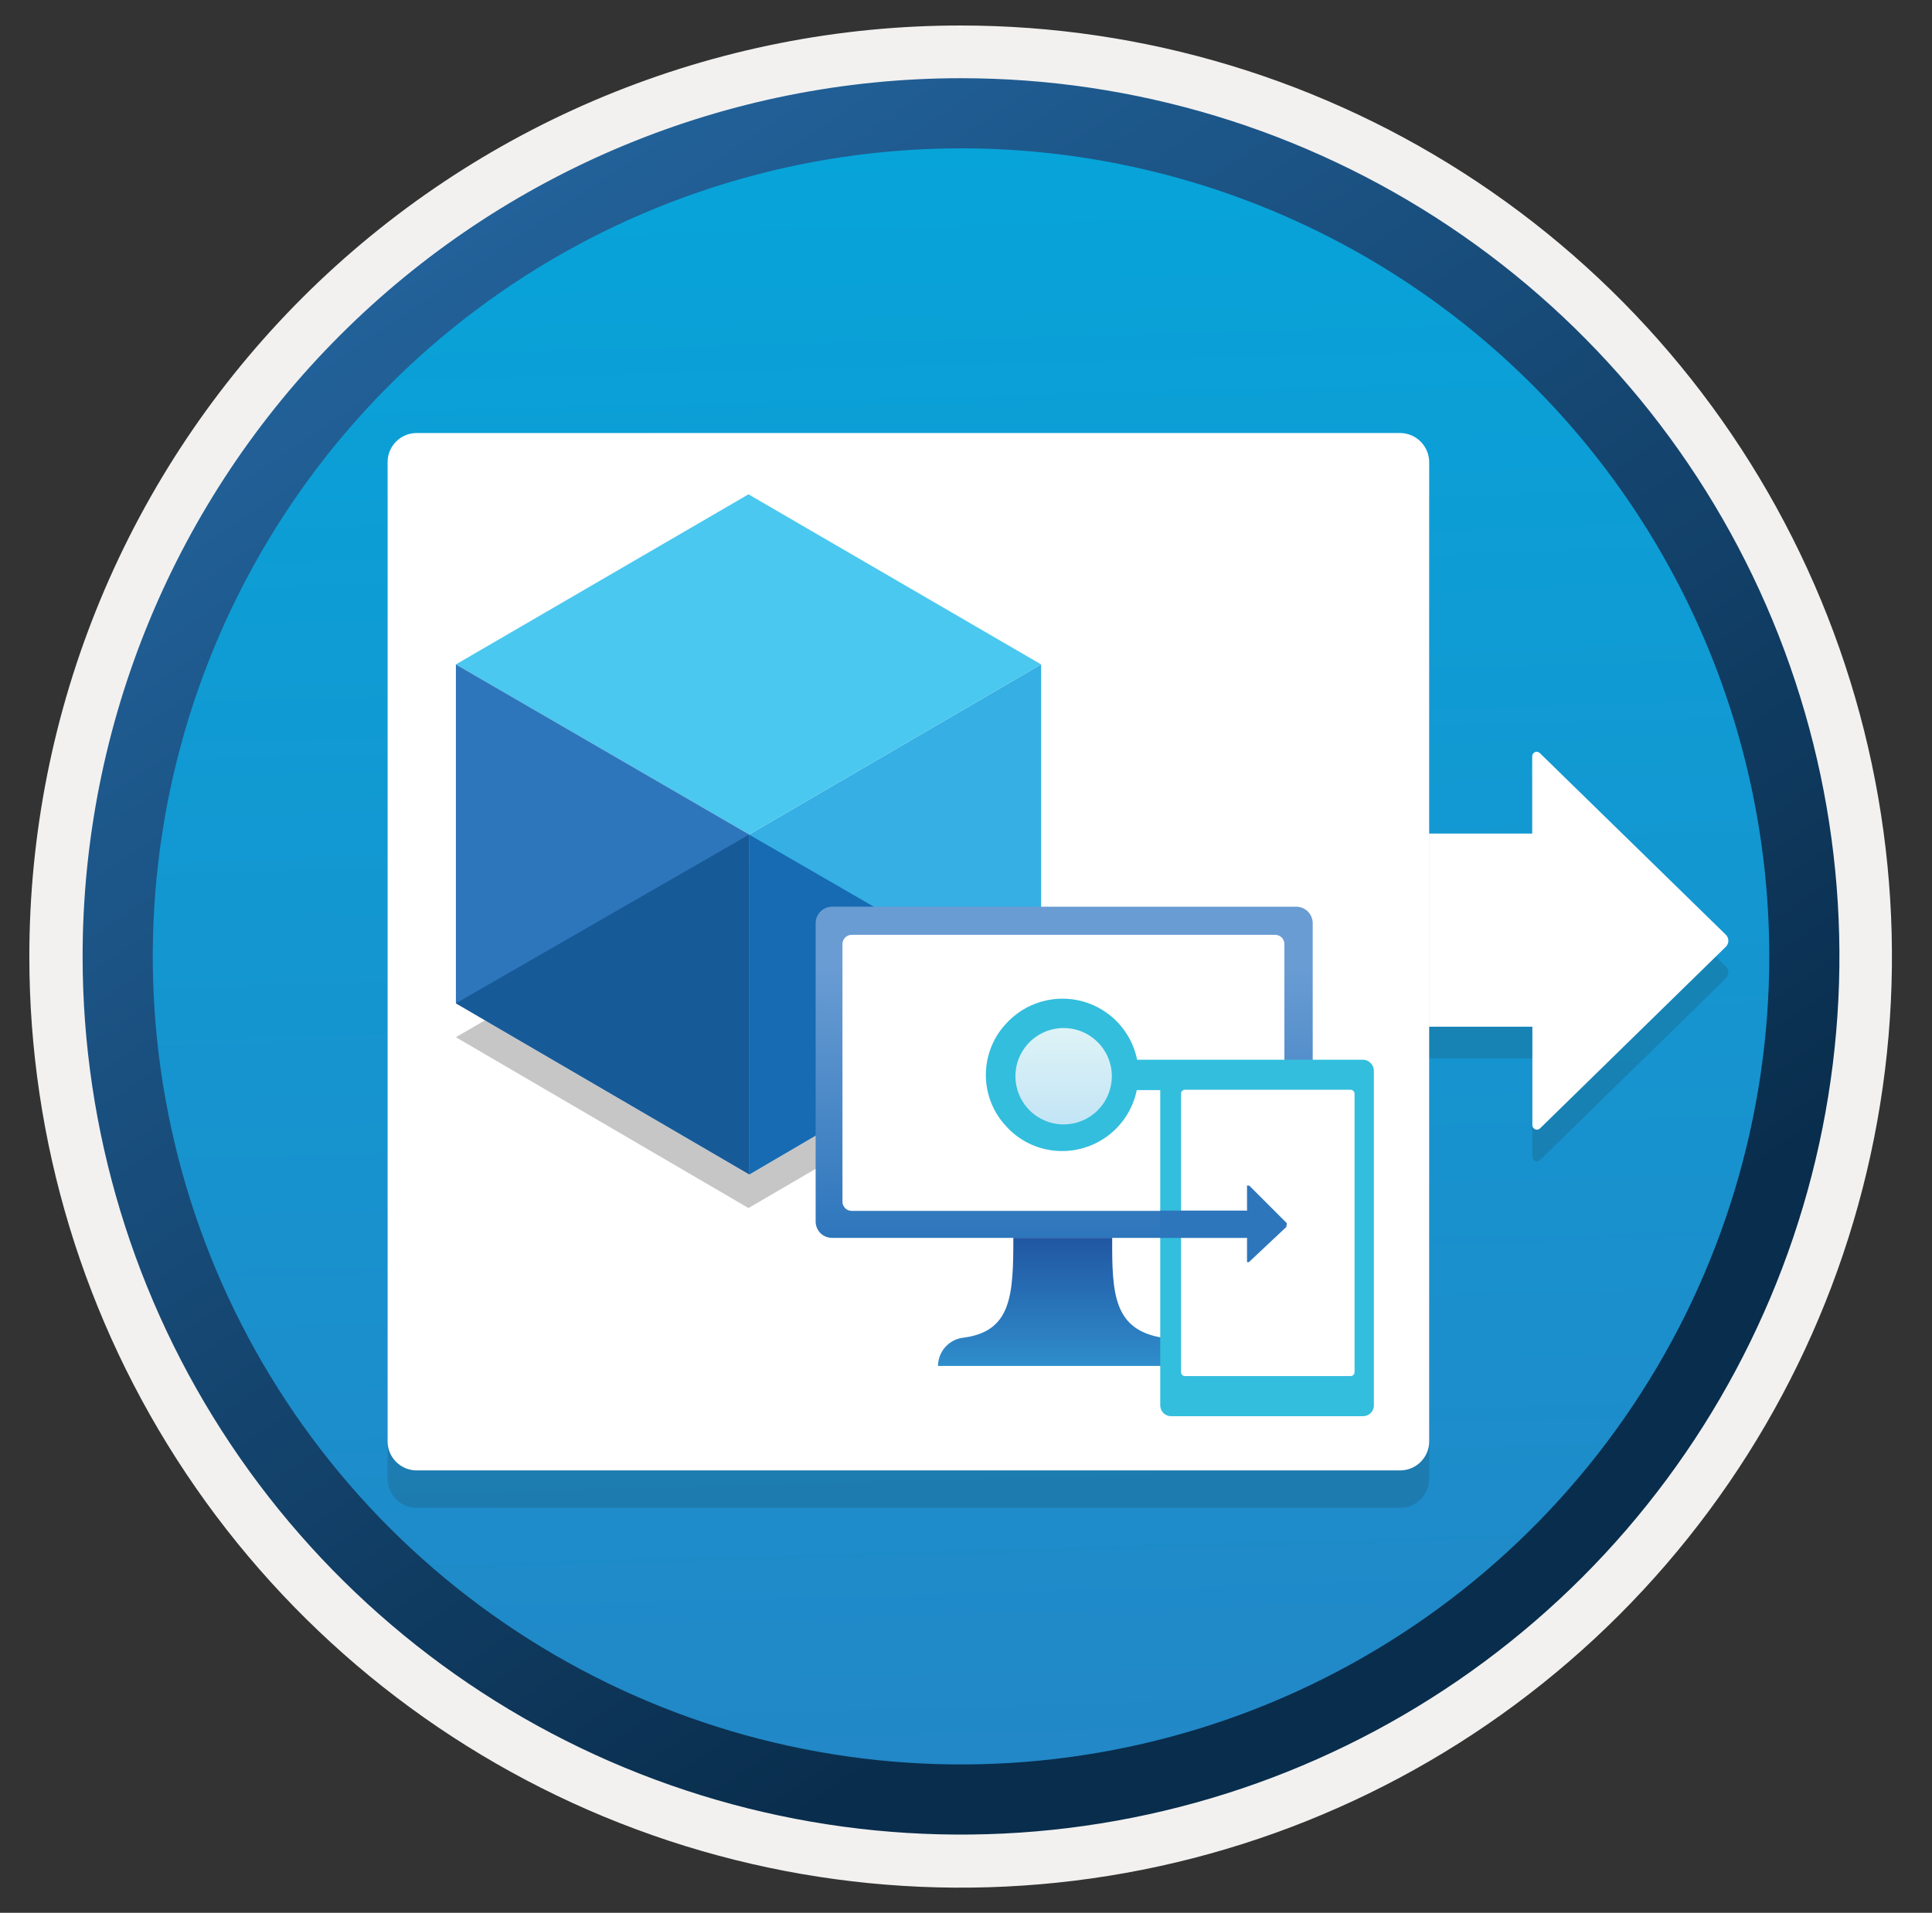 <svg width="103" height="102" viewBox="0 0 103 102" fill="none" xmlns="http://www.w3.org/2000/svg">
<rect x="0" y="0" width="103" height="102" fill="#333333" stroke="none"/>
<path d="M51.244 97.85C41.986 97.85 32.936 95.105 25.238 89.961C17.54 84.818 11.541 77.507 7.998 68.954C4.455 60.4 3.528 50.988 5.334 41.908C7.14 32.827 11.598 24.487 18.145 17.94C24.691 11.394 33.032 6.936 42.112 5.129C51.193 3.323 60.605 4.25 69.158 7.793C77.712 11.336 85.022 17.336 90.166 25.034C95.309 32.731 98.055 41.782 98.055 51.04C98.055 63.455 93.122 75.361 84.344 84.14C75.565 92.918 63.659 97.85 51.244 97.85Z" fill="url(#paint0_linear)"/>
<path fill-rule="evenodd" clip-rule="evenodd" d="M97.105 51C97.105 60.078 94.413 68.953 89.369 76.501C84.326 84.049 77.157 89.932 68.769 93.406C60.382 96.88 51.154 97.789 42.25 96.018C33.346 94.247 25.167 89.876 18.748 83.457C12.329 77.037 7.958 68.858 6.187 59.955C4.415 51.051 5.325 41.822 8.799 33.435C12.273 25.048 18.156 17.879 25.704 12.835C33.252 7.792 42.126 5.1 51.204 5.1C63.377 5.103 75.051 9.94 83.658 18.547C92.266 27.154 97.102 38.827 97.105 51V51ZM51.204 1.36C61.025 1.358 70.626 4.269 78.792 9.724C86.958 15.178 93.324 22.933 97.083 32.005C100.842 41.078 101.827 51.062 99.911 60.694C97.996 70.326 93.266 79.174 86.322 86.118C79.378 93.062 70.531 97.791 60.898 99.707C51.266 101.622 41.283 100.638 32.21 96.879C23.137 93.12 15.383 86.754 9.928 78.588C4.473 70.421 1.562 60.821 1.564 51C1.563 44.477 2.848 38.019 5.345 31.993C7.841 25.967 11.501 20.493 16.115 15.882C20.729 11.272 26.207 7.616 32.234 5.125C38.262 2.633 44.722 1.353 51.244 1.36H51.204Z" fill="#F2F1F0"/>
<path fill-rule="evenodd" clip-rule="evenodd" d="M94.324 51C94.324 59.522 91.797 67.853 87.062 74.939C82.328 82.026 75.598 87.549 67.725 90.81C59.851 94.071 51.187 94.925 42.828 93.262C34.469 91.6 26.792 87.496 20.766 81.469C14.739 75.443 10.635 67.765 8.973 59.407C7.31 51.048 8.163 42.384 11.425 34.51C14.686 26.637 20.209 19.907 27.295 15.172C34.381 10.437 42.712 7.91 51.234 7.91C62.663 7.91 73.623 12.45 81.704 20.531C89.785 28.612 94.324 39.572 94.324 51ZM51.234 4.17C60.496 4.17 69.551 6.917 77.252 12.062C84.953 17.208 90.956 24.522 94.5 33.079C98.044 41.636 98.972 51.052 97.165 60.136C95.358 69.22 90.898 77.564 84.349 84.114C77.799 90.663 69.454 95.123 60.37 96.93C51.286 98.737 41.87 97.81 33.313 94.265C24.756 90.721 17.443 84.719 12.297 77.018C7.151 69.316 4.404 60.262 4.404 51C4.404 38.58 9.339 26.669 18.121 17.886C26.903 9.104 38.814 4.17 51.234 4.17V4.17Z" fill="url(#paint1_linear)"/>
<path opacity="0.15" d="M92.015 51.54L81.694 41.45V46.14H57.755V56.44H81.694V61.68C81.692 61.729 81.705 61.776 81.731 61.817C81.756 61.858 81.793 61.891 81.838 61.911C81.882 61.93 81.931 61.936 81.978 61.927C82.026 61.918 82.07 61.894 82.105 61.86L92.015 52.17C92.097 52.086 92.144 51.973 92.144 51.855C92.144 51.737 92.097 51.624 92.015 51.54V51.54Z" fill="#1F1D20"/>
<path d="M92.015 49.85L82.095 40.16C82.061 40.126 82.016 40.102 81.969 40.093C81.921 40.084 81.873 40.09 81.828 40.109C81.784 40.129 81.746 40.161 81.721 40.202C81.695 40.244 81.682 40.292 81.685 40.34V44.45H57.755V54.75H81.694V59.99C81.692 60.038 81.705 60.086 81.731 60.127C81.756 60.168 81.793 60.201 81.838 60.221C81.882 60.24 81.931 60.246 81.978 60.237C82.026 60.228 82.07 60.204 82.105 60.17L92.015 50.48C92.097 50.396 92.144 50.283 92.144 50.165C92.144 50.047 92.097 49.934 92.015 49.85V49.85Z" fill="white"/>
<path opacity="0.15" d="M74.635 25.02H22.225C22.019 25.02 21.815 25.061 21.625 25.14C21.435 25.219 21.263 25.334 21.118 25.48C20.973 25.626 20.858 25.8 20.78 25.99C20.703 26.181 20.663 26.385 20.664 26.59V78.85C20.664 79.264 20.829 79.661 21.121 79.953C21.414 80.246 21.811 80.41 22.225 80.41H74.635C75.049 80.41 75.445 80.246 75.737 79.953C76.03 79.661 76.194 79.264 76.194 78.85V26.62C76.198 26.412 76.162 26.206 76.085 26.012C76.008 25.819 75.894 25.643 75.749 25.494C75.604 25.345 75.431 25.227 75.239 25.145C75.048 25.064 74.843 25.021 74.635 25.02V25.02Z" fill="#1F1D20"/>
<path d="M74.635 23.09H22.225C22.019 23.089 21.816 23.128 21.626 23.206C21.436 23.284 21.263 23.399 21.118 23.544C20.973 23.689 20.858 23.862 20.78 24.052C20.702 24.242 20.663 24.445 20.664 24.65V76.85C20.663 77.055 20.702 77.259 20.78 77.449C20.858 77.639 20.973 77.811 21.118 77.956C21.263 78.101 21.436 78.216 21.626 78.294C21.816 78.372 22.019 78.412 22.225 78.41H74.635C74.84 78.412 75.044 78.372 75.233 78.294C75.423 78.216 75.595 78.101 75.74 77.956C75.885 77.811 76 77.639 76.078 77.449C76.156 77.259 76.196 77.055 76.194 76.85V24.65C76.194 24.236 76.03 23.84 75.737 23.547C75.445 23.254 75.049 23.09 74.635 23.09V23.09Z" fill="white"/>
<path opacity="0.25" d="M55.505 55.31L39.904 64.42L24.305 55.31L39.904 46.24L55.505 55.31Z" fill="#1F1D20"/>
<path d="M55.505 35.43V53.51L39.944 62.62V44.5L55.505 35.43Z" fill="#35AFE4"/>
<path d="M55.505 35.43L39.944 44.5L24.305 35.43L39.904 26.36L55.505 35.43Z" fill="#4BC8EF"/>
<path d="M39.944 44.5V62.62L24.305 53.5V35.43L39.944 44.5Z" fill="#2E76BC"/>
<path d="M24.305 53.5L39.944 44.5V62.62L24.305 53.5Z" fill="#175A98"/>
<path d="M55.505 53.51L39.944 44.51V62.63L55.505 53.51Z" fill="#166BB3"/>
<path d="M69.105 48.35H44.355C44.123 48.353 43.901 48.447 43.738 48.611C43.575 48.776 43.484 48.998 43.484 49.23V65.13C43.483 65.245 43.505 65.36 43.548 65.466C43.591 65.573 43.654 65.67 43.735 65.752C43.816 65.834 43.913 65.898 44.02 65.943C44.126 65.987 44.239 66.01 44.355 66.01H69.105C69.221 66.012 69.335 65.99 69.442 65.946C69.55 65.902 69.648 65.837 69.73 65.755C69.811 65.673 69.876 65.576 69.92 65.468C69.964 65.361 69.986 65.246 69.984 65.13V49.23C69.984 48.997 69.892 48.773 69.727 48.608C69.562 48.443 69.338 48.35 69.105 48.35Z" fill="url(#paint2_linear)"/>
<path d="M67.975 49.85H45.404C45.274 49.85 45.15 49.902 45.058 49.994C44.966 50.086 44.914 50.211 44.914 50.34V64.08C44.914 64.21 44.966 64.335 45.058 64.427C45.15 64.519 45.274 64.57 45.404 64.57H67.975C68.04 64.572 68.104 64.56 68.165 64.536C68.226 64.512 68.281 64.476 68.327 64.43C68.374 64.385 68.411 64.33 68.436 64.27C68.462 64.21 68.475 64.145 68.475 64.08V50.34C68.475 50.275 68.462 50.211 68.436 50.151C68.411 50.09 68.374 50.036 68.327 49.99C68.281 49.945 68.226 49.908 68.165 49.884C68.104 49.86 68.04 49.849 67.975 49.85V49.85Z" fill="white"/>
<path d="M62.015 71.34C59.375 70.934 59.275 69.008 59.295 66.008H54.024C54.024 69.1 53.925 71.025 51.305 71.34C50.948 71.392 50.62 71.573 50.382 71.847C50.144 72.122 50.011 72.475 50.005 72.84H63.244C63.234 72.487 63.108 72.148 62.885 71.877C62.664 71.603 62.357 71.413 62.015 71.34V71.34Z" fill="url(#paint3_linear)"/>
<path d="M72.704 56.51H60.624C60.475 55.773 60.124 55.09 59.61 54.541C59.096 53.991 58.44 53.595 57.714 53.397C56.988 53.199 56.22 53.206 55.498 53.419C54.776 53.631 54.127 54.04 53.624 54.6C52.938 55.34 52.558 56.312 52.558 57.321C52.558 58.329 52.938 59.3 53.624 60.04C54.294 60.792 55.223 61.263 56.225 61.36C57.225 61.459 58.227 61.184 59.036 60.587C59.845 59.991 60.404 59.115 60.605 58.13H61.855V74.94C61.855 75.094 61.916 75.242 62.024 75.35C62.133 75.459 62.281 75.52 62.435 75.52H72.664C72.818 75.52 72.966 75.459 73.074 75.35C73.129 75.297 73.174 75.234 73.203 75.163C73.232 75.093 73.246 75.016 73.244 74.94V57.09C73.244 57.016 73.229 56.942 73.2 56.873C73.171 56.804 73.128 56.742 73.074 56.69C72.978 56.586 72.846 56.522 72.704 56.51V56.51Z" fill="#33BEDD"/>
<path d="M72.005 58.11H63.175C63.119 58.11 63.066 58.132 63.026 58.171C62.987 58.211 62.965 58.265 62.965 58.32V73.17C62.965 73.226 62.987 73.279 63.026 73.318C63.066 73.358 63.119 73.38 63.175 73.38H72.005C72.061 73.38 72.114 73.358 72.153 73.318C72.193 73.279 72.215 73.226 72.215 73.17V58.32C72.212 58.265 72.189 58.213 72.15 58.174C72.112 58.136 72.06 58.112 72.005 58.11V58.11Z" fill="white"/>
<path opacity="0.9" d="M56.694 59.96C57.203 59.962 57.701 59.813 58.125 59.532C58.549 59.25 58.88 58.85 59.076 58.38C59.272 57.911 59.325 57.394 59.227 56.895C59.129 56.396 58.884 55.936 58.525 55.576C58.166 55.216 57.709 54.97 57.21 54.87C56.711 54.77 56.194 54.82 55.724 55.014C55.253 55.209 54.851 55.538 54.568 55.961C54.285 56.384 54.135 56.881 54.135 57.39C54.135 58.07 54.404 58.722 54.884 59.203C55.364 59.685 56.014 59.957 56.694 59.96V59.96Z" fill="url(#paint4_linear)"/>
<path d="M68.602 65.224L66.602 63.224C66.594 63.22 66.585 63.218 66.577 63.218C66.568 63.218 66.56 63.22 66.552 63.224H66.482C66.478 63.233 66.475 63.244 66.475 63.254C66.475 63.265 66.478 63.275 66.482 63.284V64.484C66.487 64.507 66.487 64.531 66.482 64.554C66.456 64.564 66.428 64.564 66.402 64.554H61.842V66.014H66.402C66.428 66.004 66.456 66.004 66.482 66.014C66.488 66.04 66.488 66.068 66.482 66.094V67.304H66.582L68.582 65.424V65.354C68.595 65.326 68.602 65.295 68.602 65.264C68.602 65.233 68.595 65.202 68.582 65.174L68.602 65.224Z" fill="#2E76BC"/>
<defs>
<linearGradient id="paint0_linear" x1="49.475" y1="-13.78" x2="53.455" y2="131.99" gradientUnits="userSpaceOnUse">
<stop stop-color="#00ABDE"/>
<stop offset="1" stop-color="#2E7BBF"/>
</linearGradient>
<linearGradient id="paint1_linear" x1="2.674" y1="-20.62" x2="98.204" y2="120.26" gradientUnits="userSpaceOnUse">
<stop stop-color="#2E7BBF"/>
<stop offset="0.71" stop-color="#092D4C"/>
</linearGradient>
<linearGradient id="paint2_linear" x1="56.694" y1="66.01" x2="56.694" y2="48.36" gradientUnits="userSpaceOnUse">
<stop stop-color="#2E76BC"/>
<stop offset="0.82" stop-color="#699CD3"/>
</linearGradient>
<linearGradient id="paint3_linear" x1="56.624" y1="72.84" x2="56.624" y2="65.917" gradientUnits="userSpaceOnUse">
<stop stop-color="#2F8DCC"/>
<stop offset="0.98" stop-color="#2157A3"/>
</linearGradient>
<linearGradient id="paint4_linear" x1="56.695" y1="59.96" x2="56.695" y2="54.82" gradientUnits="userSpaceOnUse">
<stop stop-color="#D3E9F9"/>
<stop offset="1" stop-color="#F1F9F9"/>
</linearGradient>
</defs>
</svg>
